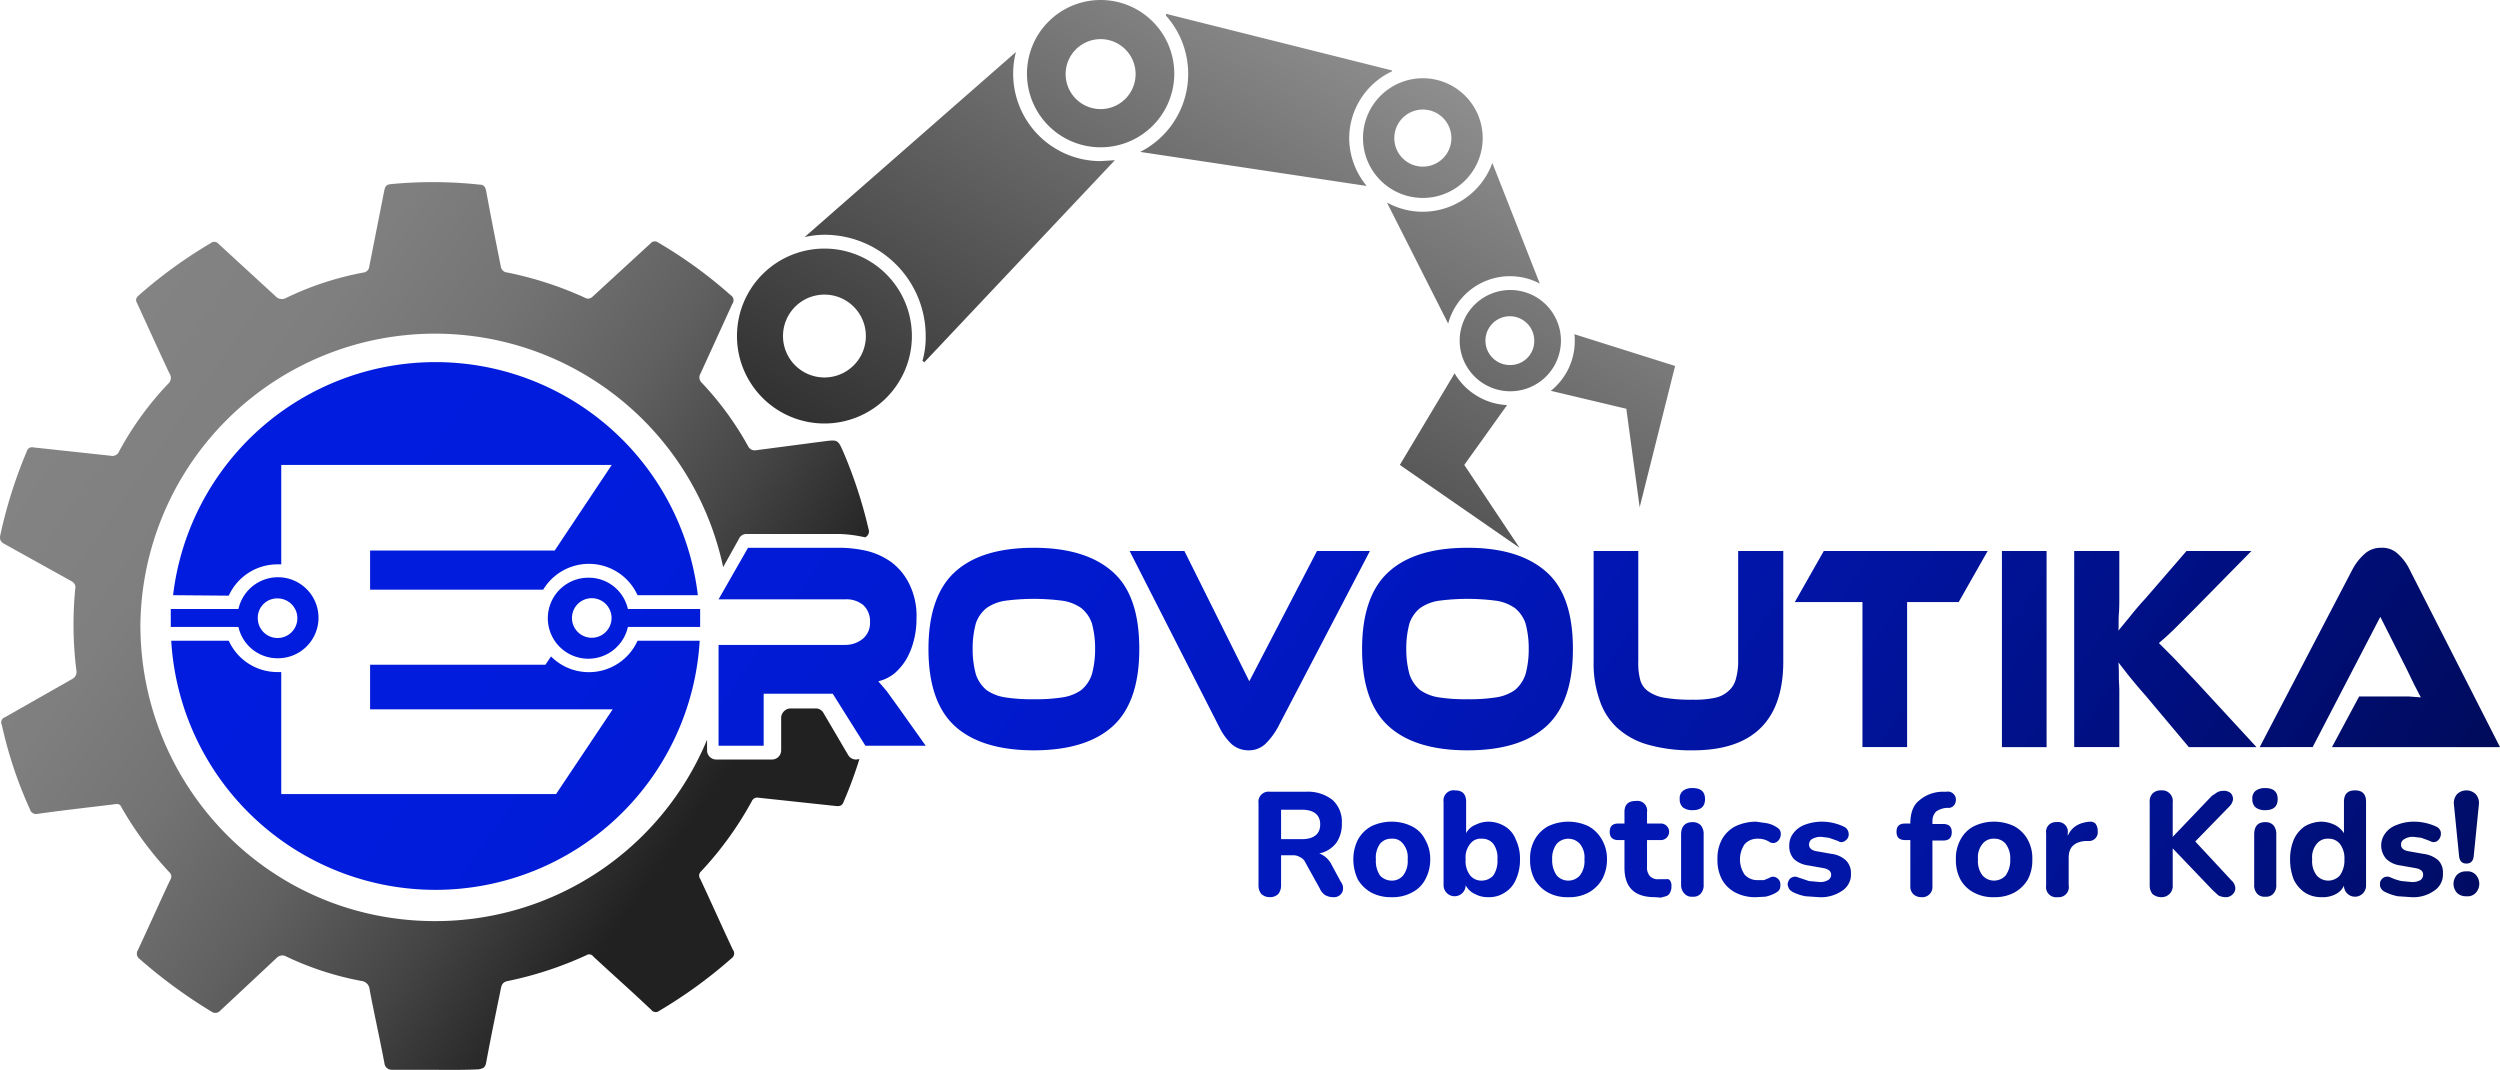 <svg xmlns="http://www.w3.org/2000/svg" xmlns:xlink="http://www.w3.org/1999/xlink" viewBox="0 0 543.1 232.5"><defs><linearGradient id="f782ca0f-1bee-4b4d-8472-3734084ef5a8" x1="105.87" y1="22.6" x2="466" y2="274.77" gradientUnits="userSpaceOnUse"><stop offset="0.01" stop-color="#011cdf"/><stop offset="0.19" stop-color="#011cdb"/><stop offset="0.36" stop-color="#011acf"/><stop offset="0.53" stop-color="#0117bc"/><stop offset="0.7" stop-color="#0114a0"/><stop offset="0.86" stop-color="#000f7d"/><stop offset="1" stop-color="#000b5a"/></linearGradient><linearGradient id="a6c0064c-1540-4510-99b8-cf32c970482f" x1="17.93" y1="83.06" x2="172.92" y2="191.59" gradientUnits="userSpaceOnUse"><stop offset="0.01" stop-color="#838383"/><stop offset="0.19" stop-color="#7f7f7f"/><stop offset="0.36" stop-color="#737373"/><stop offset="0.53" stop-color="#606060"/><stop offset="0.7" stop-color="#444"/><stop offset="0.87" stop-color="#212121"/><stop offset="0.87" stop-color="#212121"/></linearGradient><linearGradient id="e4488529-2b43-4b15-b81c-691daf32d836" x1="303.86" y1="12.58" x2="236.74" y2="128.84" gradientUnits="userSpaceOnUse"><stop offset="0" stop-color="#8e8e8e"/><stop offset="1" stop-color="#313131"/></linearGradient><linearGradient id="bbf64b9e-2c61-4285-902c-6294d6de1fd3" x1="313.26" y1="118.93" x2="500.35" y2="249.93" gradientUnits="userSpaceOnUse"><stop offset="0" stop-color="#0118bd"/><stop offset="0.21" stop-color="#0117b9"/><stop offset="0.42" stop-color="#0116ad"/><stop offset="0.63" stop-color="#01139a"/><stop offset="0.83" stop-color="#00107e"/><stop offset="1" stop-color="#000c62"/><stop offset="1" stop-color="#000d6c"/></linearGradient></defs><title>erovoutika-logo(unique)</title><g id="a1b0a384-6e89-4c46-84c9-f6a4a1f13af7" data-name="Compound Erovoutika"><path d="M128.8,126.6a8.8,8.8,0,1,0,8.5,10.7H153v-3.9H137.3A8.7,8.7,0,0,0,128.8,126.6Zm0,13a4.3,4.3,0,0,1,0-8.5,4.3,4.3,0,1,1,0,8.5Zm-67.6,4.5a8.8,8.8,0,1,0-8.5-10.7H38v3.9H52.7A8.7,8.7,0,0,0,61.2,144.1Zm0-13a4.3,4.3,0,1,1-4.3,4.3A4.2,4.2,0,0,1,61.2,131.1Zm-22.7-.7a57.4,57.4,0,0,1,114,0H139.4a11.6,11.6,0,0,0-20.5-1.2H81.3v-8.5h40.1l12.4-18.6H62v21.6h-.8a11.6,11.6,0,0,0-10.6,6.8Zm114.4,9.9a57.5,57.5,0,0,1-114.8,0H50.6a11.6,11.6,0,0,0,10.6,6.8H62v26.5h59.7L134,155.2H81.3v-9.7h38.1l1.2-1.8a11.6,11.6,0,0,0,18.8-3.4ZM202,163.1H188.9l-7.1-11.3h-15v11.3H157V141.2h27.5a6,6,0,0,0,3.8-1.3,4.4,4.4,0,0,0,1.6-3.6,4.8,4.8,0,0,0-1.4-3.7,5.7,5.7,0,0,0-4-1.3H157l6.4-11.2h20.3a27.7,27.7,0,0,1,5.6.7,15.5,15.5,0,0,1,5.2,2.4,13,13,0,0,1,3.9,4.7,15.6,15.6,0,0,1,1.6,7.6,18.6,18.6,0,0,1-.6,4.8,15.9,15.9,0,0,1-1.6,4,13,13,0,0,1-2.6,3.1,8.8,8.8,0,0,1-3.5,1.7l1.8,2.1,2.6,3.6Zm23.5-43c7.6,0,13.3,1.8,17.2,5.3s5.7,9.1,5.7,16.7-1.9,13.2-5.7,16.7-9.6,5.3-17.2,5.3-13.4-1.8-17.2-5.3-5.7-9.1-5.7-16.7,1.9-13.2,5.7-16.7S217.8,120.1,225.5,120.1Zm0,32.9a37.2,37.2,0,0,0,6.2-.4,9.5,9.5,0,0,0,4.1-1.6,7.6,7.6,0,0,0,2.3-3.4,20.5,20.5,0,0,0,.7-5.5,20.7,20.7,0,0,0-.7-5.6,7.3,7.3,0,0,0-2.3-3.3,9.5,9.5,0,0,0-4.1-1.6,48.2,48.2,0,0,0-12.4,0,9.5,9.5,0,0,0-4.1,1.6,7.3,7.3,0,0,0-2.3,3.3,20.7,20.7,0,0,0-.7,5.6,20.5,20.5,0,0,0,.7,5.5,7.6,7.6,0,0,0,2.3,3.4,9.5,9.5,0,0,0,4.1,1.6A37.2,37.2,0,0,0,225.5,153Zm32.7-32.2,14.1,28.3L287,120.8h11.5l-20.1,38.5a15.9,15.9,0,0,1-2.5,3.3,5.2,5.2,0,0,1-3.8,1.5,5.5,5.5,0,0,1-3.7-1.4,13,13,0,0,1-2.5-3.4l-19.6-38.5Zm61.5-.7c7.6,0,13.3,1.8,17.2,5.3s5.7,9.1,5.7,16.7-1.9,13.2-5.7,16.7-9.5,5.3-17.2,5.3-13.4-1.8-17.2-5.3-5.7-9.1-5.7-16.7,1.9-13.2,5.7-16.7S312,120.1,319.7,120.1Zm0,32.9a37.2,37.2,0,0,0,6.2-.4A9.5,9.5,0,0,0,330,151a7.6,7.6,0,0,0,2.3-3.4,20.5,20.5,0,0,0,.7-5.5,20.7,20.7,0,0,0-.7-5.6,7.3,7.3,0,0,0-2.3-3.3,9.5,9.5,0,0,0-4.1-1.6,48.2,48.2,0,0,0-12.4,0,9.5,9.5,0,0,0-4.1,1.6,7.3,7.3,0,0,0-2.3,3.3,20.7,20.7,0,0,0-.7,5.6,20.5,20.5,0,0,0,.7,5.5,7.6,7.6,0,0,0,2.3,3.4,9.5,9.5,0,0,0,4.1,1.6A37.2,37.2,0,0,0,319.7,153Zm68.6-8.2c0,12.8-6.6,19.3-19.6,19.3a34.3,34.3,0,0,1-9.7-1.2,16.6,16.6,0,0,1-6.8-3.7,14.4,14.4,0,0,1-3.8-6,23.9,23.9,0,0,1-1.3-8.4v-24h9.7v24a14.1,14.1,0,0,0,.4,3.9,4.4,4.4,0,0,0,1.8,2.6,8.5,8.5,0,0,0,3.6,1.4,34.4,34.4,0,0,0,6.1.4,20.5,20.5,0,0,0,4.7-.4,6.1,6.1,0,0,0,3-1.5,5,5,0,0,0,1.6-2.6,14,14,0,0,0,.5-3.8v-24h9.8Zm44.4-24-6.3,11.1H415.2v31.5h-9.7V131.9H390.8l6.3-11.1Zm12.8,42.6h-9.7V120.8h9.7Zm45.6,0H476.4L467,152.2c-1.7-1.9-2.9-3.4-3.8-4.5l-2.1-2.7c.1,1,.1,2,.1,3.1s.1,2,.1,3.1v12.2h-9.8V120.8h9.8v9.9c0,1.3,0,2.6-.1,3.8s0,2.5-.1,3.6l2.3-2.8c.9-1.1,2-2.5,3.5-4.1l9-10.4H490L478,133l-2.8,2.8-2.1,2.1-1.7,1.6-1.5,1.3,3.2,3.2,5,5.3Zm16.4,0,5.9-11h10.8l2.6.2-1.5-2.9-1.6-3.3L518,135.1l-14.7,28.3H491.8l20.1-38.5a12,12,0,0,1,2.5-3.3,5.2,5.2,0,0,1,3.8-1.5,4.9,4.9,0,0,1,3.7,1.4,11.1,11.1,0,0,1,2.5,3.4L544,163.4Z" transform="translate(-0.9 -1.1)" style="fill:url(#f782ca0f-1bee-4b4d-8472-3734084ef5a8)"/></g><g id="eb020dce-9744-4102-82a6-8cf0b4a9851c" data-name="Cog"><path d="M186.9,166.1a2,2,0,0,1-1.7-.9l-5.4-9.2a1.9,1.9,0,0,0-1.7-1h-5.5a2.1,2.1,0,0,0-2,2.1v7a2,2,0,0,1-2,2H156.5a2,2,0,0,1-2-2v-2.3a63.9,63.9,0,0,1-59.6,39.4c-36-.3-63.6-29.7-63.5-64.5A64,64,0,0,1,158,124.3l3.4-6.1a1.8,1.8,0,0,1,1.7-1.1H183a28.6,28.6,0,0,1,5.7.7h.2a1.4,1.4,0,0,0,.7-1.7,100.5,100.5,0,0,0-5.4-16.6c-1.3-3-1.3-2.9-4.5-2.5l-14.5,1.9a1.6,1.6,0,0,1-1.8-.9,67.8,67.8,0,0,0-10-13.7,1.6,1.6,0,0,1-.3-2.1L160,67.1a1.3,1.3,0,0,0-.4-1.9,98.3,98.3,0,0,0-15.7-11.4,1.2,1.2,0,0,0-1.7.2L129.9,65.3c-.7.7-1.2.9-2.1.4a77.5,77.5,0,0,0-16.7-5.4,1.5,1.5,0,0,1-1.4-1.3c-1.1-5.5-2.2-11-3.2-16.5-.2-.9-.6-1.3-1.5-1.3a94.8,94.8,0,0,0-19.2-.1c-.9.1-1.2.4-1.4,1.3L81.1,59.1a1.4,1.4,0,0,1-1.2,1.2,66.2,66.2,0,0,0-16.8,5.5,1.9,1.9,0,0,1-2.4-.4L48.4,54.1a1.2,1.2,0,0,0-1.7-.2A103,103,0,0,0,31,65.3c-.6.6-.7,1-.3,1.7,2.3,5,4.6,10.1,7,15.2a1.7,1.7,0,0,1-.3,2.3A68.9,68.9,0,0,0,26.8,99.1a1.6,1.6,0,0,1-1.9,1L8.2,98.3a1.2,1.2,0,0,0-1.5.9,101.8,101.8,0,0,0-5.7,18c-.3,1.2.1,1.7,1.1,2.2l14.4,8a1.7,1.7,0,0,1,.8,1.1,80,80,0,0,0,.2,18.3,1.7,1.7,0,0,1-.9,1.8L2,156.9a1.2,1.2,0,0,0-.7,1.7,91.5,91.5,0,0,0,6.1,18.3,1.4,1.4,0,0,0,1.7,1c5.6-.8,11.2-1.4,16.8-2.1.7-.1,1.1,0,1.4.7a75.5,75.5,0,0,0,10.4,14.1,1.2,1.2,0,0,1,.2,1.6c-2.4,5.1-4.7,10.3-7.1,15.4a1.4,1.4,0,0,0,.4,1.8,111,111,0,0,0,15.7,11.5,1.4,1.4,0,0,0,1.8-.2L61,209.2a1.7,1.7,0,0,1,2.1-.3,66.2,66.2,0,0,0,16.3,5.3,2,2,0,0,1,1.8,1.9c1,5.3,2.2,10.6,3.2,15.9a1.6,1.6,0,0,0,1.6,1.5h9.4s5.7.1,9.5-.1c1-.2,1.4-.4,1.6-1.4,1-5.4,2.1-10.7,3.2-16.1.2-1,.5-1.5,1.6-1.7a78.8,78.8,0,0,0,17-5.6,1.1,1.1,0,0,1,1.5.3c4.2,3.9,8.5,7.7,12.6,11.6a1.2,1.2,0,0,0,1.7.2,103,103,0,0,0,15.7-11.4,1.3,1.3,0,0,0,.3-1.9c-2.4-5.1-4.7-10.3-7.1-15.4a1.2,1.2,0,0,1,.2-1.6,74.5,74.5,0,0,0,11-15.2,1.3,1.3,0,0,1,1.5-.8l16.8,1.8c.9.1,1.4-.1,1.7-1a91.5,91.5,0,0,0,3.4-9.2Z" transform="translate(-0.9 -1.1)" style="fill:url(#a6c0064c-1540-4510-99b8-cf32c970482f)"/></g><g id="b1fc456b-ad86-481a-b58d-0ff7f7b28c1c" data-name="Compound Mech Arm"><path d="M180,55.1a19,19,0,1,0,19,19A19,19,0,0,0,180,55.1Zm0,28a9,9,0,1,1,9-9A9,9,0,0,1,180,83.1Zm60-50a16,16,0,1,0-16-16A16,16,0,0,0,240,33.1Zm0-23.5a7.6,7.6,0,1,1-7.6,7.5A7.6,7.6,0,0,1,240,9.6Zm83,21.5a13,13,0,1,0-13,13A13,13,0,0,0,323,31.1Zm-19.2,0a6.2,6.2,0,0,1,12.4,0,6.2,6.2,0,0,1-12.4,0Zm25.2,33a11,11,0,1,0,11,11A11,11,0,0,0,329,64.1Zm0,16.3a5.3,5.3,0,1,1,5.2-5.3A5.2,5.2,0,0,1,329,80.4ZM240,36.1l3.1-.2L201.7,79.8l-.4-.3a19,19,0,0,0,.7-5.4,22,22,0,0,0-22-22,20.2,20.2,0,0,0-4.3.5l45.9-40.2a18.4,18.4,0,0,0-.6,4.7A19,19,0,0,0,240,36.1Zm54-5a16.4,16.4,0,0,0,3.8,10.4l-49.2-7.4a19,19,0,0,0,5.6-29.6V4.1l49.1,12.3v.2A16.1,16.1,0,0,0,294,31.1Zm21.5,40.3L302.2,45.1a16.1,16.1,0,0,0,22.9-8.6l10.3,26.2a13.9,13.9,0,0,0-19.9,8.7Zm3.5,30.7,12,18-26-18,11.9-19.9a14,14,0,0,0,11.4,6.9Zm45.8-21.5-7.7,30.7-2.9-21.4L337.8,86A13.8,13.8,0,0,0,343,75.1a6.1,6.1,0,0,0-.1-1.4Z" transform="translate(-0.9 -1.1)" style="fill:url(#e4488529-2b43-4b15-b81c-691daf32d836)"/></g><g id="a4cd408d-f30b-4957-87ac-7a12eb3150ad" data-name="Robotics for Kids!"><path d="M276.8,196a2.7,2.7,0,0,1-1.9-.7,2.9,2.9,0,0,1-.6-1.9V175.6a2.2,2.2,0,0,1,2.5-2.5h7.8a8.6,8.6,0,0,1,5.8,1.8,6.4,6.4,0,0,1,2,5.1,7,7,0,0,1-1.2,4.2,6.2,6.2,0,0,1-3.7,2.3,5,5,0,0,1,2.7,2.5l2,3.7a2.2,2.2,0,0,1,.3,2.2,2,2,0,0,1-2,1.1,3.5,3.5,0,0,1-1.8-.5,3.3,3.3,0,0,1-1.1-1.4l-3.1-5.6a2.3,2.3,0,0,0-1.2-1.2,2.7,2.7,0,0,0-1.6-.4h-2.5v6.5a2.9,2.9,0,0,1-.6,1.9A2.5,2.5,0,0,1,276.8,196Zm2.4-12.6h4.5c2.6,0,4-1.1,4-3.2s-1.4-3.2-4-3.2h-4.5Zm24,12.6a8.9,8.9,0,0,1-4.4-1,7.8,7.8,0,0,1-2.9-2.8,10.2,10.2,0,0,1-1-4.4,9.4,9.4,0,0,1,1-4.3,7.4,7.4,0,0,1,2.9-2.9,10.2,10.2,0,0,1,4.4-1,9.8,9.8,0,0,1,4.4,1,6.3,6.3,0,0,1,2.9,2.9,8.3,8.3,0,0,1,1.1,4.3,9,9,0,0,1-1.1,4.4,6.6,6.6,0,0,1-2.9,2.8A8.7,8.7,0,0,1,303.2,196Zm0-3.6a3.1,3.1,0,0,0,2.5-1.1,5,5,0,0,0,1-3.5,4.6,4.6,0,0,0-1-3.4,2.8,2.8,0,0,0-2.5-1.1,3.1,3.1,0,0,0-2.5,1.1,5.1,5.1,0,0,0-.9,3.4,5.6,5.6,0,0,0,.9,3.5A3.4,3.4,0,0,0,303.2,192.4Zm21,3.6a5.7,5.7,0,0,1-2.9-.7,4.1,4.1,0,0,1-2-1.9h0a2.4,2.4,0,1,1-4.8,0V175.3a2.2,2.2,0,0,1,2.5-2.5c1.6,0,2.4.8,2.4,2.5v6.8a3.9,3.9,0,0,1,2-1.8,6.4,6.4,0,0,1,2.8-.7,6.9,6.9,0,0,1,3.6,1,5.7,5.7,0,0,1,2.4,2.9,9.4,9.4,0,0,1,.9,4.3,10.2,10.2,0,0,1-.9,4.4,6,6,0,0,1-2.4,2.8A6.1,6.1,0,0,1,324.2,196Zm-1.4-3.6a3.4,3.4,0,0,0,2.5-1.1,5.6,5.6,0,0,0,.9-3.5,5.1,5.1,0,0,0-.9-3.4,3.1,3.1,0,0,0-2.5-1.1,2.8,2.8,0,0,0-2.5,1.1,4.6,4.6,0,0,0-1,3.4,5,5,0,0,0,1,3.5A3.1,3.1,0,0,0,322.8,192.4Zm18.8,3.6a8.7,8.7,0,0,1-4.4-1,7.8,7.8,0,0,1-2.9-2.8,8.9,8.9,0,0,1-1-4.4,8.3,8.3,0,0,1,1-4.3,7.4,7.4,0,0,1,2.9-2.9,10.2,10.2,0,0,1,8.8,0,7.4,7.4,0,0,1,2.9,2.9,8.3,8.3,0,0,1,1.1,4.3,9,9,0,0,1-1.1,4.4A7.8,7.8,0,0,1,346,195,8.7,8.7,0,0,1,341.6,196Zm0-3.6a3.3,3.3,0,0,0,2.5-1.1,5,5,0,0,0,1-3.5,4.6,4.6,0,0,0-1-3.4,3.4,3.4,0,0,0-5,0,5.1,5.1,0,0,0-1,3.4,5.6,5.6,0,0,0,1,3.5A3.3,3.3,0,0,0,341.6,192.4Zm18.8,3.6c-4.4,0-6.6-2.1-6.6-6.4v-6h-1.3c-1.3,0-1.9-.6-1.9-1.8s.6-1.8,1.9-1.8h1.3v-2.5c0-1.6.8-2.4,2.5-2.4a2.1,2.1,0,0,1,2.4,2.4V180h3a1.8,1.8,0,1,1,0,3.6h-3v5.8a2.8,2.8,0,0,0,.6,2,2.4,2.4,0,0,0,2,.7h1.6a.7.7,0,0,1,.8.3,1.9,1.9,0,0,1,.3,1.3,2.5,2.5,0,0,1-.3,1.3,1.4,1.4,0,0,1-.9.8l-1.1.3Zm8.2-18.9a3.3,3.3,0,0,1-2.1-.6,2.3,2.3,0,0,1-.7-1.8,2.1,2.1,0,0,1,.7-1.8,3.3,3.3,0,0,1,2.1-.6q2.7,0,2.7,2.4T368.6,177.1Zm0,18.8a2.1,2.1,0,0,1-1.8-.7,2.7,2.7,0,0,1-.7-1.9V182.4c0-1.8.9-2.7,2.5-2.7a2.4,2.4,0,0,1,1.8.7,3,3,0,0,1,.6,2v10.9a2.7,2.7,0,0,1-.6,1.9A2.1,2.1,0,0,1,368.6,195.9Zm13.8.1a9.3,9.3,0,0,1-4.5-1,7.1,7.1,0,0,1-2.9-2.8,8.9,8.9,0,0,1-1-4.4,8.7,8.7,0,0,1,1-4.4,7.1,7.1,0,0,1,2.9-2.8,10.6,10.6,0,0,1,4.5-1l2.1.3a5.8,5.8,0,0,1,2.2.8c.5.3.9.6,1,1.1a2,2,0,0,1-.1,1.3,1.8,1.8,0,0,1-.9,1,1.4,1.4,0,0,1-1.4-.1,4.5,4.5,0,0,0-2.5-.7,3.7,3.7,0,0,0-2.9,1.2,5.9,5.9,0,0,0,0,6.6,3.7,3.7,0,0,0,2.9,1.2h1.3l1.2-.5a1.4,1.4,0,0,1,1.4-.1,1.8,1.8,0,0,1,.9,1,2.8,2.8,0,0,1,0,1.3c-.1.5-.5.8-1,1.1a8.3,8.3,0,0,1-2.2.8Zm13.6,0-2.9-.2a10.7,10.7,0,0,1-2.7-.9c-.5-.3-.9-.6-1-1.1a1.3,1.3,0,0,1,0-1.2,1.4,1.4,0,0,1,.8-.9,1.5,1.5,0,0,1,1.3,0l2.4.8,2.2.2a3.2,3.2,0,0,0,1.9-.4,1.3,1.3,0,0,0,.7-1.2c0-.7-.6-1.2-1.6-1.4l-3.4-.6a5.6,5.6,0,0,1-3.1-1.4,4.1,4.1,0,0,1-1-2.9,4.2,4.2,0,0,1,.9-2.7,5.5,5.5,0,0,1,2.4-1.8,10.5,10.5,0,0,1,3.6-.7,11.2,11.2,0,0,1,5,1.1,1.7,1.7,0,0,1,.9,1,1.9,1.9,0,0,1,0,1.3,2,2,0,0,1-.9.9,1.2,1.2,0,0,1-1.3-.1l-2-.7-1.6-.2a3.8,3.8,0,0,0-2.1.5,1.4,1.4,0,0,0-.6,1.2c0,.7.5,1.2,1.5,1.4l3.4.6a5.6,5.6,0,0,1,3.1,1.4,3.8,3.8,0,0,1,1.1,2.8,4.2,4.2,0,0,1-1.9,3.8A8.1,8.1,0,0,1,396,196Zm22.3,0a2.5,2.5,0,0,1-1.8-.7,2.4,2.4,0,0,1-.6-1.8v-9.9h-1.1c-1.3,0-1.9-.6-1.9-1.8s.6-1.8,1.9-1.8h1.1c0-2.2.6-3.9,1.8-4.9a7.9,7.9,0,0,1,5-2h1a1.7,1.7,0,0,1,1.5.4,1.7,1.7,0,0,1,.6,1.2,2.1,2.1,0,0,1-.3,1.2,1.6,1.6,0,0,1-1.1.7h-.5a4.5,4.5,0,0,0-2.4.8,2.9,2.9,0,0,0-.8,2.1v.6H423c1.3,0,1.9.6,1.9,1.8s-.6,1.8-1.9,1.8h-2.3v9.9A2.2,2.2,0,0,1,418.3,196Zm15.8,0a8.7,8.7,0,0,1-4.4-1,7.1,7.1,0,0,1-2.9-2.8,8.9,8.9,0,0,1-1-4.4,8.3,8.3,0,0,1,1-4.3,6.8,6.8,0,0,1,2.9-2.9,9.8,9.8,0,0,1,4.4-1,10.2,10.2,0,0,1,4.4,1,7.4,7.4,0,0,1,2.9,2.9,8.3,8.3,0,0,1,1,4.3,8.9,8.9,0,0,1-1,4.4,7.8,7.8,0,0,1-2.9,2.8A8.9,8.9,0,0,1,434.1,196Zm0-3.6a3.4,3.4,0,0,0,2.5-1.1,5.6,5.6,0,0,0,1-3.5,5.1,5.1,0,0,0-1-3.4,3.1,3.1,0,0,0-2.5-1.1,3,3,0,0,0-2.5,1.1,4.6,4.6,0,0,0-1,3.4,5,5,0,0,0,1,3.5A3.3,3.3,0,0,0,434.1,192.4Zm13.8,3.6a2.2,2.2,0,0,1-2.5-2.5V182.1a2.1,2.1,0,0,1,2.3-2.4,2.1,2.1,0,0,1,2.4,2.4v.6c.8-1.9,2.4-2.9,4.8-3.1a1.6,1.6,0,0,1,1.2.4,2.5,2.5,0,0,1,.5,1.6,1.9,1.9,0,0,1-2,2.2h-.7q-3.6.3-3.6,3.6v6A2.2,2.2,0,0,1,447.9,196Zm22.5,0a2.9,2.9,0,0,1-1.9-.7,2.9,2.9,0,0,1-.6-1.9v-18a2.5,2.5,0,0,1,.6-1.9,2.5,2.5,0,0,1,1.9-.7,2.3,2.3,0,0,1,2.5,2.6v7.5h0l8.5-8.9,1.2-.8a2.8,2.8,0,0,1,1.3-.3,2.2,2.2,0,0,1,1.6.5,1.9,1.9,0,0,1,.5,1.4,2.7,2.7,0,0,1-.7,1.4l-7.5,7.7,7.9,8.5a2.4,2.4,0,0,1,.8,1.6,1.8,1.8,0,0,1-.6,1.4,2,2,0,0,1-1.6.6,3.3,3.3,0,0,1-1.5-.4l-1.2-1.1-8.7-9.1h0v8a2.4,2.4,0,0,1-2.5,2.6ZM493,177.1a3.3,3.3,0,0,1-2.1-.6,2.3,2.3,0,0,1-.7-1.8,2.1,2.1,0,0,1,.7-1.8,3.3,3.3,0,0,1,2.1-.6q2.7,0,2.7,2.4T493,177.1Zm0,18.8a2.1,2.1,0,0,1-1.8-.7,2.7,2.7,0,0,1-.6-1.9V182.4q0-2.7,2.4-2.7a2.3,2.3,0,0,1,1.8.7,3,3,0,0,1,.6,2v10.9a2.7,2.7,0,0,1-.6,1.9A2.1,2.1,0,0,1,493,195.9Zm12.2.1a6.5,6.5,0,0,1-3.6-1,7.3,7.3,0,0,1-2.4-2.8,11.9,11.9,0,0,1-.8-4.4,11,11,0,0,1,.8-4.3,7,7,0,0,1,2.4-2.9,7.5,7.5,0,0,1,3.6-1,6.9,6.9,0,0,1,2.9.7,5.1,5.1,0,0,1,2,1.8v-6.8c0-1.7.8-2.5,2.4-2.5s2.4.8,2.4,2.5v18.2a2.4,2.4,0,1,1-4.8,0h0a3.9,3.9,0,0,1-1.9,1.9A6,6,0,0,1,505.2,196Zm1.5-3.6a3.4,3.4,0,0,0,2.5-1.1,5.6,5.6,0,0,0,1-3.5,5.1,5.1,0,0,0-1-3.4,3.1,3.1,0,0,0-2.5-1.1,3,3,0,0,0-2.5,1.1,4.6,4.6,0,0,0-1,3.4,5,5,0,0,0,1,3.5A3.3,3.3,0,0,0,506.7,192.4Zm18,3.6-2.9-.2a10.7,10.7,0,0,1-2.7-.9,2,2,0,0,1-1.1-1.1,2.4,2.4,0,0,1,0-1.2,1.8,1.8,0,0,1,.8-.9,1.7,1.7,0,0,1,1.4,0,11.3,11.3,0,0,0,2.4.8l2.1.2a3.5,3.5,0,0,0,2-.4,1.4,1.4,0,0,0,.6-1.2c0-.7-.5-1.2-1.6-1.4l-3.4-.6a5.3,5.3,0,0,1-3-1.4,4.4,4.4,0,0,1-.2-5.6,5.2,5.2,0,0,1,2.5-1.8,9.6,9.6,0,0,1,3.6-.7,11.5,11.5,0,0,1,5,1.1,1.7,1.7,0,0,1,.9,1,2,2,0,0,1-.1,1.3,1.8,1.8,0,0,1-.8.9,1.4,1.4,0,0,1-1.4-.1l-1.9-.7-1.7-.2a3.4,3.4,0,0,0-2,.5,1.3,1.3,0,0,0-.7,1.2c0,.7.5,1.2,1.5,1.4l3.4.6a5.9,5.9,0,0,1,3.2,1.4,3.7,3.7,0,0,1,1,2.8,4.2,4.2,0,0,1-1.9,3.8A7.8,7.8,0,0,1,524.7,196Zm12-.2a2.7,2.7,0,0,1-2-.7,2.9,2.9,0,0,1,0-4,2.7,2.7,0,0,1,2-.7,2.4,2.4,0,0,1,2,.7,2.9,2.9,0,0,1,0,4A2.4,2.4,0,0,1,536.7,195.8Zm0-7.1c-1,0-1.5-.6-1.6-1.7L534,176a3,3,0,0,1,.6-2.3,2.9,2.9,0,0,1,4.2,0,3,3,0,0,1,.6,2.3l-1.1,11C538.2,188.1,537.7,188.7,536.7,188.7Z" transform="translate(-0.9 -1.1)" style="fill:url(#bbf64b9e-2c61-4285-902c-6294d6de1fd3)"/></g></svg>